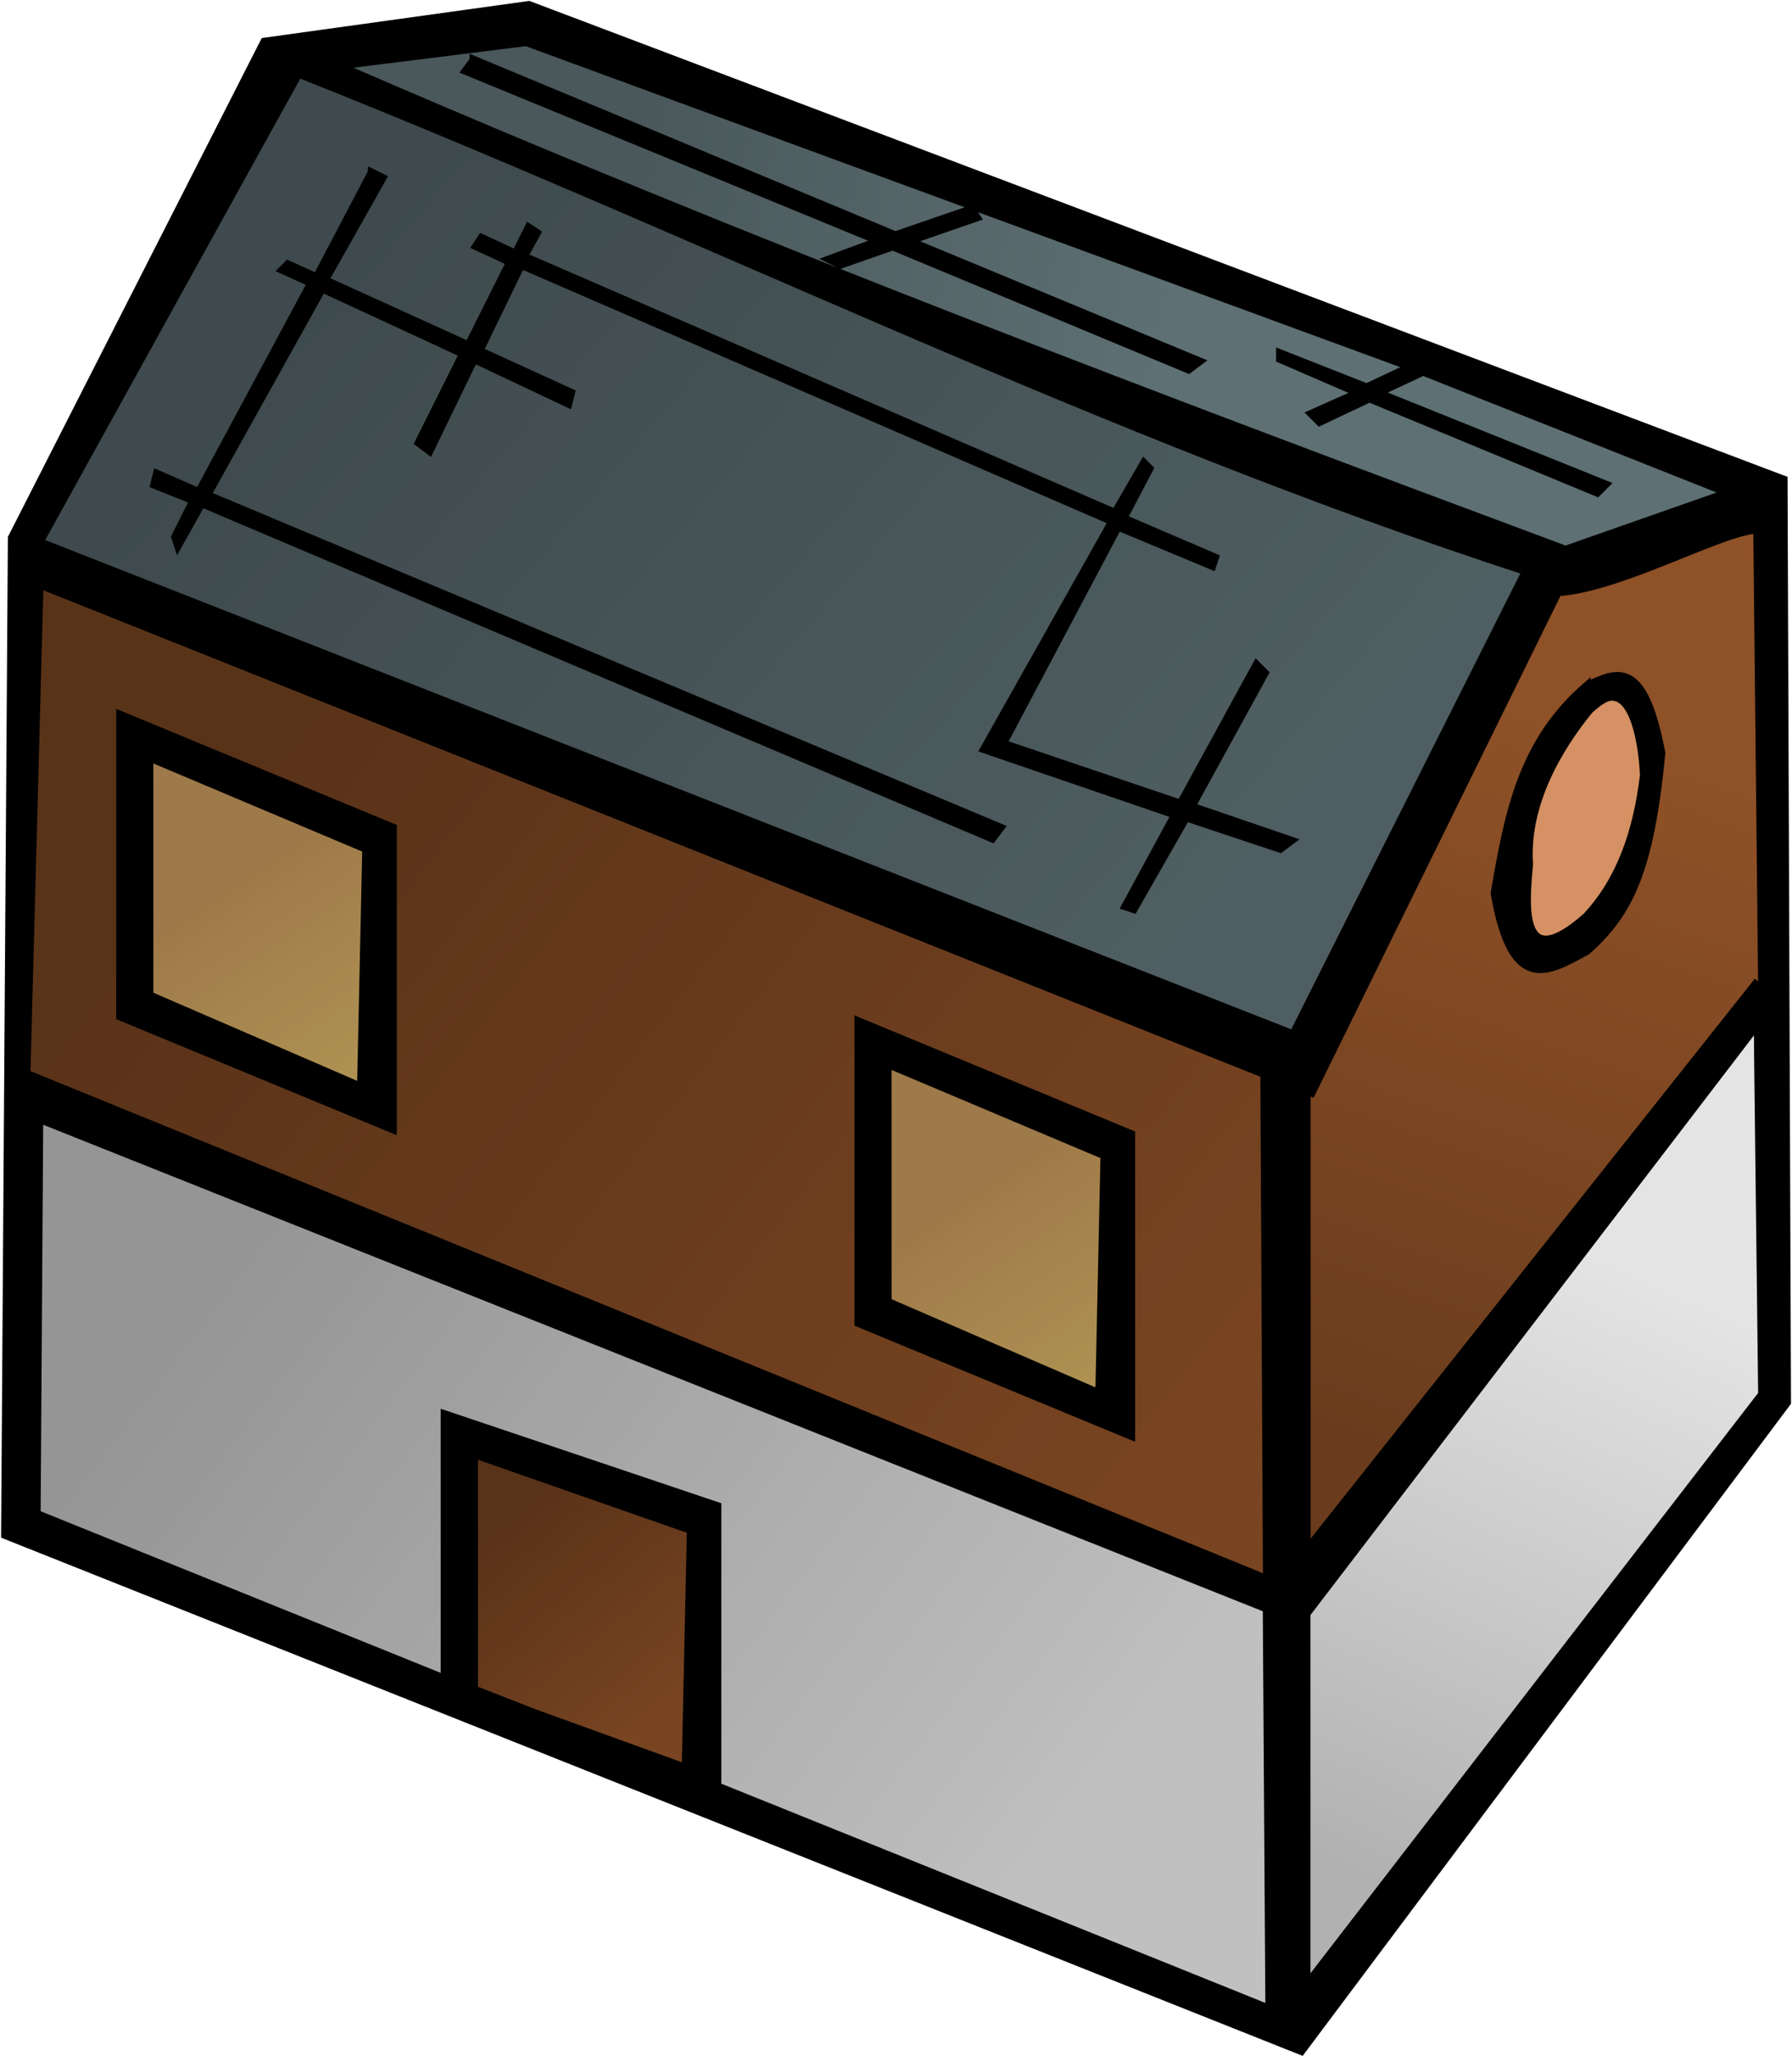 <?xml version="1.0" encoding="UTF-8" standalone="no"?>
<!-- Created with Inkscape (http://www.inkscape.org/) -->

<svg
   xmlns:dc="http://purl.org/dc/elements/1.1/"
   xmlns:cc="http://creativecommons.org/ns#"
   xmlns:rdf="http://www.w3.org/1999/02/22-rdf-syntax-ns#"
   xmlns:svg="http://www.w3.org/2000/svg"
   xmlns="http://www.w3.org/2000/svg"
   xmlns:xlink="http://www.w3.org/1999/xlink"
   xmlns:sodipodi="http://sodipodi.sourceforge.net/DTD/sodipodi-0.dtd"
   xmlns:inkscape="http://www.inkscape.org/namespaces/inkscape"
   width="21.39"
   height="24.531"
   id="svg33874"
   version="1.1"
   inkscape:version="0.48.1 r9760"
   sodipodi:docname="house03.svg">
  <defs
     id="defs33876">
    <linearGradient
       inkscape:collect="always"
       xlink:href="#linearGradient3332"
       id="linearGradient4977"
       gradientUnits="userSpaceOnUse"
       gradientTransform="translate(357.667,457.973)"
       x1="18.552"
       y1="76.527"
       x2="20.262"
       y2="79.074" />
    <linearGradient
       id="linearGradient3332">
      <stop
         style="stop-color:#bb8f56;stop-opacity:1;"
         offset="0"
         id="stop3334" />
      <stop
         style="stop-color:#d1af63;stop-opacity:1;"
         offset="1"
         id="stop3336" />
    </linearGradient>
    <linearGradient
       inkscape:collect="always"
       xlink:href="#linearGradient3332"
       id="linearGradient4973"
       gradientUnits="userSpaceOnUse"
       gradientTransform="translate(348.847,454.286)"
       x1="18.552"
       y1="76.527"
       x2="20.262"
       y2="79.074" />
    <linearGradient
       id="linearGradient33812">
      <stop
         style="stop-color:#bb8f56;stop-opacity:1;"
         offset="0"
         id="stop33814" />
      <stop
         style="stop-color:#d1af63;stop-opacity:1;"
         offset="1"
         id="stop33816" />
    </linearGradient>
    <linearGradient
       inkscape:collect="always"
       xlink:href="#linearGradient2320"
       id="linearGradient4969"
       gradientUnits="userSpaceOnUse"
       gradientTransform="translate(337.533,462.307)"
       x1="33.131"
       y1="76.257"
       x2="35.045"
       y2="78.572" />
    <linearGradient
       id="linearGradient2320">
      <stop
         id="stop2322"
         offset="0"
         style="stop-color:#6a3c1d;stop-opacity:1;" />
      <stop
         id="stop2324"
         offset="1"
         style="stop-color:#8f5127;stop-opacity:1;" />
    </linearGradient>
    <linearGradient
       inkscape:collect="always"
       xlink:href="#linearGradient2320"
       id="linearGradient2787"
       x1="70.438"
       y1="44.375"
       x2="81.625"
       y2="53"
       gradientUnits="userSpaceOnUse"
       gradientTransform="translate(297.655,484.812)" />
    <linearGradient
       id="linearGradient33823">
      <stop
         id="stop33825"
         offset="0"
         style="stop-color:#6a3c1d;stop-opacity:1;" />
      <stop
         id="stop33827"
         offset="1"
         style="stop-color:#8f5127;stop-opacity:1;" />
    </linearGradient>
    <linearGradient
       inkscape:collect="always"
       xlink:href="#linearGradient2338"
       id="linearGradient2779"
       x1="70"
       y1="50.5"
       x2="79.812"
       y2="58"
       gradientUnits="userSpaceOnUse"
       gradientTransform="translate(297.655,484.812)" />
    <linearGradient
       id="linearGradient2338">
      <stop
         id="stop2340"
         offset="0"
         style="stop-color:#b1b1b1;stop-opacity:1;" />
      <stop
         id="stop2342"
         offset="1"
         style="stop-color:#e4e4e4;stop-opacity:1;" />
    </linearGradient>
    <linearGradient
       inkscape:collect="always"
       xlink:href="#linearGradient3392"
       id="linearGradient4627"
       x1="74.793"
       y1="37.551"
       x2="81.275"
       y2="38.958"
       gradientUnits="userSpaceOnUse"
       gradientTransform="translate(297.655,484.812)" />
    <linearGradient
       id="linearGradient3392">
      <stop
         id="stop3394"
         offset="0"
         style="stop-color:#4a585b;stop-opacity:1;" />
      <stop
         id="stop3396"
         offset="1"
         style="stop-color:#5e7074;stop-opacity:1;" />
    </linearGradient>
    <linearGradient
       inkscape:collect="always"
       xlink:href="#linearGradient3392"
       id="linearGradient4623"
       x1="71.796"
       y1="37.918"
       x2="81.764"
       y2="46.419"
       gradientUnits="userSpaceOnUse"
       gradientTransform="translate(297.655,484.812)" />
    <linearGradient
       id="linearGradient33838">
      <stop
         id="stop33840"
         offset="0"
         style="stop-color:#4a585b;stop-opacity:1;" />
      <stop
         id="stop33842"
         offset="1"
         style="stop-color:#5e7074;stop-opacity:1;" />
    </linearGradient>
    <linearGradient
       inkscape:collect="always"
       xlink:href="#linearGradient2320"
       id="linearGradient2791"
       x1="83.25"
       y1="52.562"
       x2="86.188"
       y2="44.188"
       gradientUnits="userSpaceOnUse"
       gradientTransform="translate(297.655,484.812)" />
    <linearGradient
       id="linearGradient33845">
      <stop
         id="stop33847"
         offset="0"
         style="stop-color:#6a3c1d;stop-opacity:1;" />
      <stop
         id="stop33849"
         offset="1"
         style="stop-color:#8f5127;stop-opacity:1;" />
    </linearGradient>
    <linearGradient
       inkscape:collect="always"
       xlink:href="#linearGradient2338"
       id="linearGradient2783"
       x1="83"
       y1="57.625"
       x2="86.25"
       y2="50.438"
       gradientUnits="userSpaceOnUse"
       gradientTransform="translate(-86.548,0.715)" />
    <linearGradient
       id="linearGradient33852">
      <stop
         id="stop33854"
         offset="0"
         style="stop-color:#b1b1b1;stop-opacity:1;" />
      <stop
         id="stop33856"
         offset="1"
         style="stop-color:#e4e4e4;stop-opacity:1;" />
    </linearGradient>
    <linearGradient
       y2="50.438"
       x2="86.25"
       y1="57.625"
       x1="83"
       gradientTransform="translate(297.655,484.812)"
       gradientUnits="userSpaceOnUse"
       id="linearGradient33872"
       xlink:href="#linearGradient2338"
       inkscape:collect="always" />
  </defs>
  <sodipodi:namedview
     id="base"
     pagecolor="#ffffff"
     bordercolor="#666666"
     borderopacity="1.0"
     inkscape:pageopacity="0.0"
     inkscape:pageshadow="2"
     inkscape:zoom="44.8"
     inkscape:cx="7.1262297"
     inkscape:cy="4.6028065"
     inkscape:document-units="px"
     inkscape:current-layer="layer1"
     showgrid="false"
     fit-margin-top="0"
     fit-margin-left="0"
     fit-margin-right="0"
     fit-margin-bottom="0"
     inkscape:window-width="1912"
     inkscape:window-height="1049"
     inkscape:window-x="0"
     inkscape:window-y="0"
     inkscape:window-maximized="1" />
  <g
     inkscape:label="Layer 1"
     inkscape:groupmode="layer"
     id="layer1"
     transform="translate(-364.859,-520.253)">
    <path
       style="fill:url(#linearGradient33872);fill-opacity:1;fill-rule:evenodd;stroke:none"
       d="m 379.967,539.437 5.799,-7.098 0.321,4.616 -5.996,7.482 z"
       id="path2781"
       inkscape:connector-curvature="0"
       sodipodi:nodetypes="ccccc" />
    <path
       style="fill:url(#linearGradient2791);fill-opacity:1;fill-rule:evenodd;stroke:none"
       d="m 380.155,532.937 3.062,-5.875 2.634,-0.616 0.027,5.634 -5.786,7.17 z"
       id="path2789"
       inkscape:connector-curvature="0"
       sodipodi:nodetypes="cccccc" />
    <path
       style="fill:#d59163;fill-opacity:1;fill-rule:evenodd;stroke:none"
       d="m 384.292,528.608 -0.418,-0.114 -0.608,0.646 -0.494,1.255 0.038,0.874 0.228,0.304 0.836,-0.342 0.532,-0.988 0.114,-1.369 -0.228,-0.266 z"
       id="path4979"
       inkscape:connector-curvature="0" />
    <path
       style="fill:url(#linearGradient4623);fill-opacity:1;fill-rule:evenodd;stroke:none"
       d="m 365.183,526.839 2.923,-5.821 15.228,5.993 -3.119,5.993 z"
       id="path4621"
       inkscape:connector-curvature="0"
       sodipodi:nodetypes="ccccc" />
    <path
       style="fill:url(#linearGradient4627);fill-opacity:1;fill-rule:evenodd;stroke:none"
       d="m 368.044,521.018 3.241,-0.489 14.313,5.589 -0.675,0.587 -1.59,0.306 -12.904,-5.076 -2.385,-0.917 z"
       id="path4625"
       inkscape:connector-curvature="0"
       sodipodi:nodetypes="cccccccc" />
    <path
       style="fill:url(#linearGradient2779);fill-opacity:1;fill-rule:evenodd;stroke:none"
       d="m 365.03,533.437 -0.062,5.062 15.125,5.938 0,-5.25 -15.062,-5.75 z"
       id="path2777"
       inkscape:connector-curvature="0" />
    <path
       style="fill:url(#linearGradient2787);fill-opacity:1;fill-rule:evenodd;stroke:none"
       d="m 365.155,526.964 -0.188,6.411 15.188,5.875 0,-6.438 z"
       id="path2785"
       inkscape:connector-curvature="0"
       sodipodi:nodetypes="ccccc" />
    <path
       style="fill:url(#linearGradient4969);fill-rule:evenodd;stroke:none"
       d="m 370.14,540.61 -0.007,-3.429 3.058,1.154 -0.076,3.379 -2.975,-1.104 z"
       id="path4967"
       sodipodi:nodetypes="ccccc"
       inkscape:connector-curvature="0" />
    <path
       sodipodi:nodetypes="ccccc"
       style="fill:url(#linearGradient4973);fill-opacity:1;fill-rule:evenodd;stroke:none"
       d="m 366.316,528.877 3.188,1.284 -0.062,3.438 -3.049,-1.246 -0.076,-3.476 z"
       id="path4971"
       inkscape:connector-curvature="0" />
    <path
       id="path4975"
       d="m 375.136,532.564 3.188,1.284 -0.062,3.438 -3.049,-1.246 -0.076,-3.476 z"
       style="fill:url(#linearGradient4977);fill-opacity:1;fill-rule:evenodd;stroke:none"
       sodipodi:nodetypes="ccccc"
       inkscape:connector-curvature="0" />
    <path
       id="path5630"
       d="m 365.03,533.437 -0.062,5.062 15.125,5.938 0,-5.25 -15.062,-5.75 z"
       style="fill:#000000;fill-opacity:0.157;fill-rule:evenodd;stroke:none"
       inkscape:connector-curvature="0" />
    <path
       id="path5632"
       d="m 365.132,526.964 -0.165,6.411 15.188,5.875 0,-6.438 z"
       style="fill:#000000;fill-opacity:0.157;fill-rule:evenodd;stroke:none"
       inkscape:connector-curvature="0"
       sodipodi:nodetypes="ccccc" />
    <path
       id="path5628"
       d="m 365.183,526.817 2.923,-5.799 15.228,5.993 -3.119,5.993 z"
       style="fill:#000000;fill-opacity:0.157;fill-rule:evenodd;stroke:none"
       inkscape:connector-curvature="0"
       sodipodi:nodetypes="ccccc" />
    <path
       style="fill:#000000;fill-opacity:1;stroke:#000000;stroke-width:0.1;stroke-linecap:butt;stroke-linejoin:miter;stroke-miterlimit:4;stroke-opacity:1;stroke-dasharray:none"
       d="m 371.172,520.315 -3.156,0.438 -3.013,5.918 -0.081,11.894 15.469,6.156 5.796,-7.736 -0.041,-11.008 z m -0.031,0.438 10.562,3.875 3.789,1.504 -1.946,0.683 c -4.688,-1.746 -9.817,-3.676 -14.656,-5.781 z m 10.562,3.875 -0.531,0.25 -1.031,-0.406 0,0.062 0.938,0.406 -0.562,0.25 0.094,0.094 0.594,-0.281 2.719,1.125 0.094,-0.094 -2.719,-1.094 0.469,-0.219 -0.062,-0.094 z m -11.188,-3.656 -0.094,0.125 4.938,2.031 -0.594,0.219 0.125,0.062 0.625,-0.219 3.531,1.469 0.125,-0.094 -3.469,-1.438 0.812,-0.281 -0.062,-0.094 -0.906,0.312 -5.031,-2.094 z m -2.094,0.156 c 4.913,1.949 9.631,4.306 14.656,5.938 l -2.781,5.531 -14.969,-5.875 z m 0.875,1.188 -0.656,1.25 -0.344,-0.156 -0.062,0.062 0.344,0.156 -1.344,2.5 -0.5,-0.219 -0.031,0.125 0.469,0.188 -0.219,0.438 0.031,0.094 0.281,-0.5 9.438,4 0.094,-0.125 -9.469,-3.969 1.375,-2.469 1.688,0.781 -0.531,1.062 0.125,0.094 0.531,-1.094 1.125,0.531 0.031,-0.125 -1.094,-0.5 0.5,-1.031 7.062,3.062 -1.531,2.719 2.281,0.781 -0.594,1.094 0.094,0.031 0.625,-1.094 1.125,0.375 0.125,-0.094 -1.188,-0.406 0.875,-1.594 -0.094,-0.094 -0.906,1.656 -2.125,-0.719 1.375,-2.594 1.125,0.469 0.031,-0.094 -1.094,-0.469 0.312,-0.594 -0.062,-0.062 -0.344,0.594 -7.062,-3.062 0.156,-0.281 -0.094,-0.062 -0.156,0.312 -0.406,-0.188 -0.062,0.094 0.406,0.188 -0.5,1 -1.719,-0.781 0.688,-1.219 -0.125,-0.062 z m 14.5,6.125 c -0.774,0.669 -0.931,1.522 -1.094,2.469 0.21,1.218 0.643,0.931 1.094,0.688 0.514,-0.45 0.758,-0.974 0.891,-2.359 -0.21,-1.117 -0.521,-0.976 -0.891,-0.797 z m 2.048,3.52 -5.391,6.793 0,-5.5 0.062,0.031 2.938,-5.969 c 0.723,-0.044 1.899,-0.695 2.334,-0.742 m -20.459,0.648 14.625,5.844 0.031,6.031 -14.812,-6.031 0.156,-5.844 z m 18.812,1.344 c 0.26,0.061 0.333,0.657 0.344,0.938 -0.081,0.675 -0.281,1.253 -0.688,1.688 -0.811,0.716 -0.733,-0.143 -0.688,-0.625 -0.051,-0.722 0.355,-1.399 0.719,-1.844 0.135,-0.123 0.226,-0.177 0.312,-0.156 z m -17.844,0.219 0,3.594 3.25,1.344 0,-3.594 z m 0.156,0.219 2.938,1.25 -0.031,3.25 -2.938,-1.25 z m 0.062,0.094 0,3.156 2.812,1.156 0,-3.125 z m 0.125,0.188 2.594,1.094 -0.062,2.844 -2.531,-1.094 z m 8.469,3.156 0,3.594 3.25,1.344 0,-3.594 z m 0.156,0.219 2.938,1.25 -0.031,3.25 -2.938,-1.25 z m 0.062,0.094 0,3.156 2.812,1.156 0,-3.125 z m 0.125,0.188 2.594,1.094 -0.062,2.844 -2.531,-1.094 z m -10.125,0.656 14.656,5.844 0.031,4.781 -6.594,-2.656 0,-3.344 -3.25,-1.094 0,3.156 -4.875,-1.969 0.031,-4.719 z m 20.569,3.29 -5.444,7.054 0,-4.438 5.391,-7.043 z m -15.569,0.46 2.938,1.031 -0.031,3.125 -0.031,0 0,-3.094 -2.812,-0.969 0,2.906 -0.094,-0.031 0.031,-2.969 z m 0.188,0.25 2.594,0.906 -0.062,2.844 -1.812,-0.656 -0.719,-0.281 z"
       id="rect33794"
       inkscape:connector-curvature="0"
       sodipodi:nodetypes="ccccccccccccccccccccccccccccccccccccccccccccccccccccccccccccccccccccccccccccccccccccccccccccccccccccccccccccccccccccccccccccccccccccccccccccccccccccccccccccccccccccccccccccccccccccccccccccccccccccc" />
  </g>
</svg>
